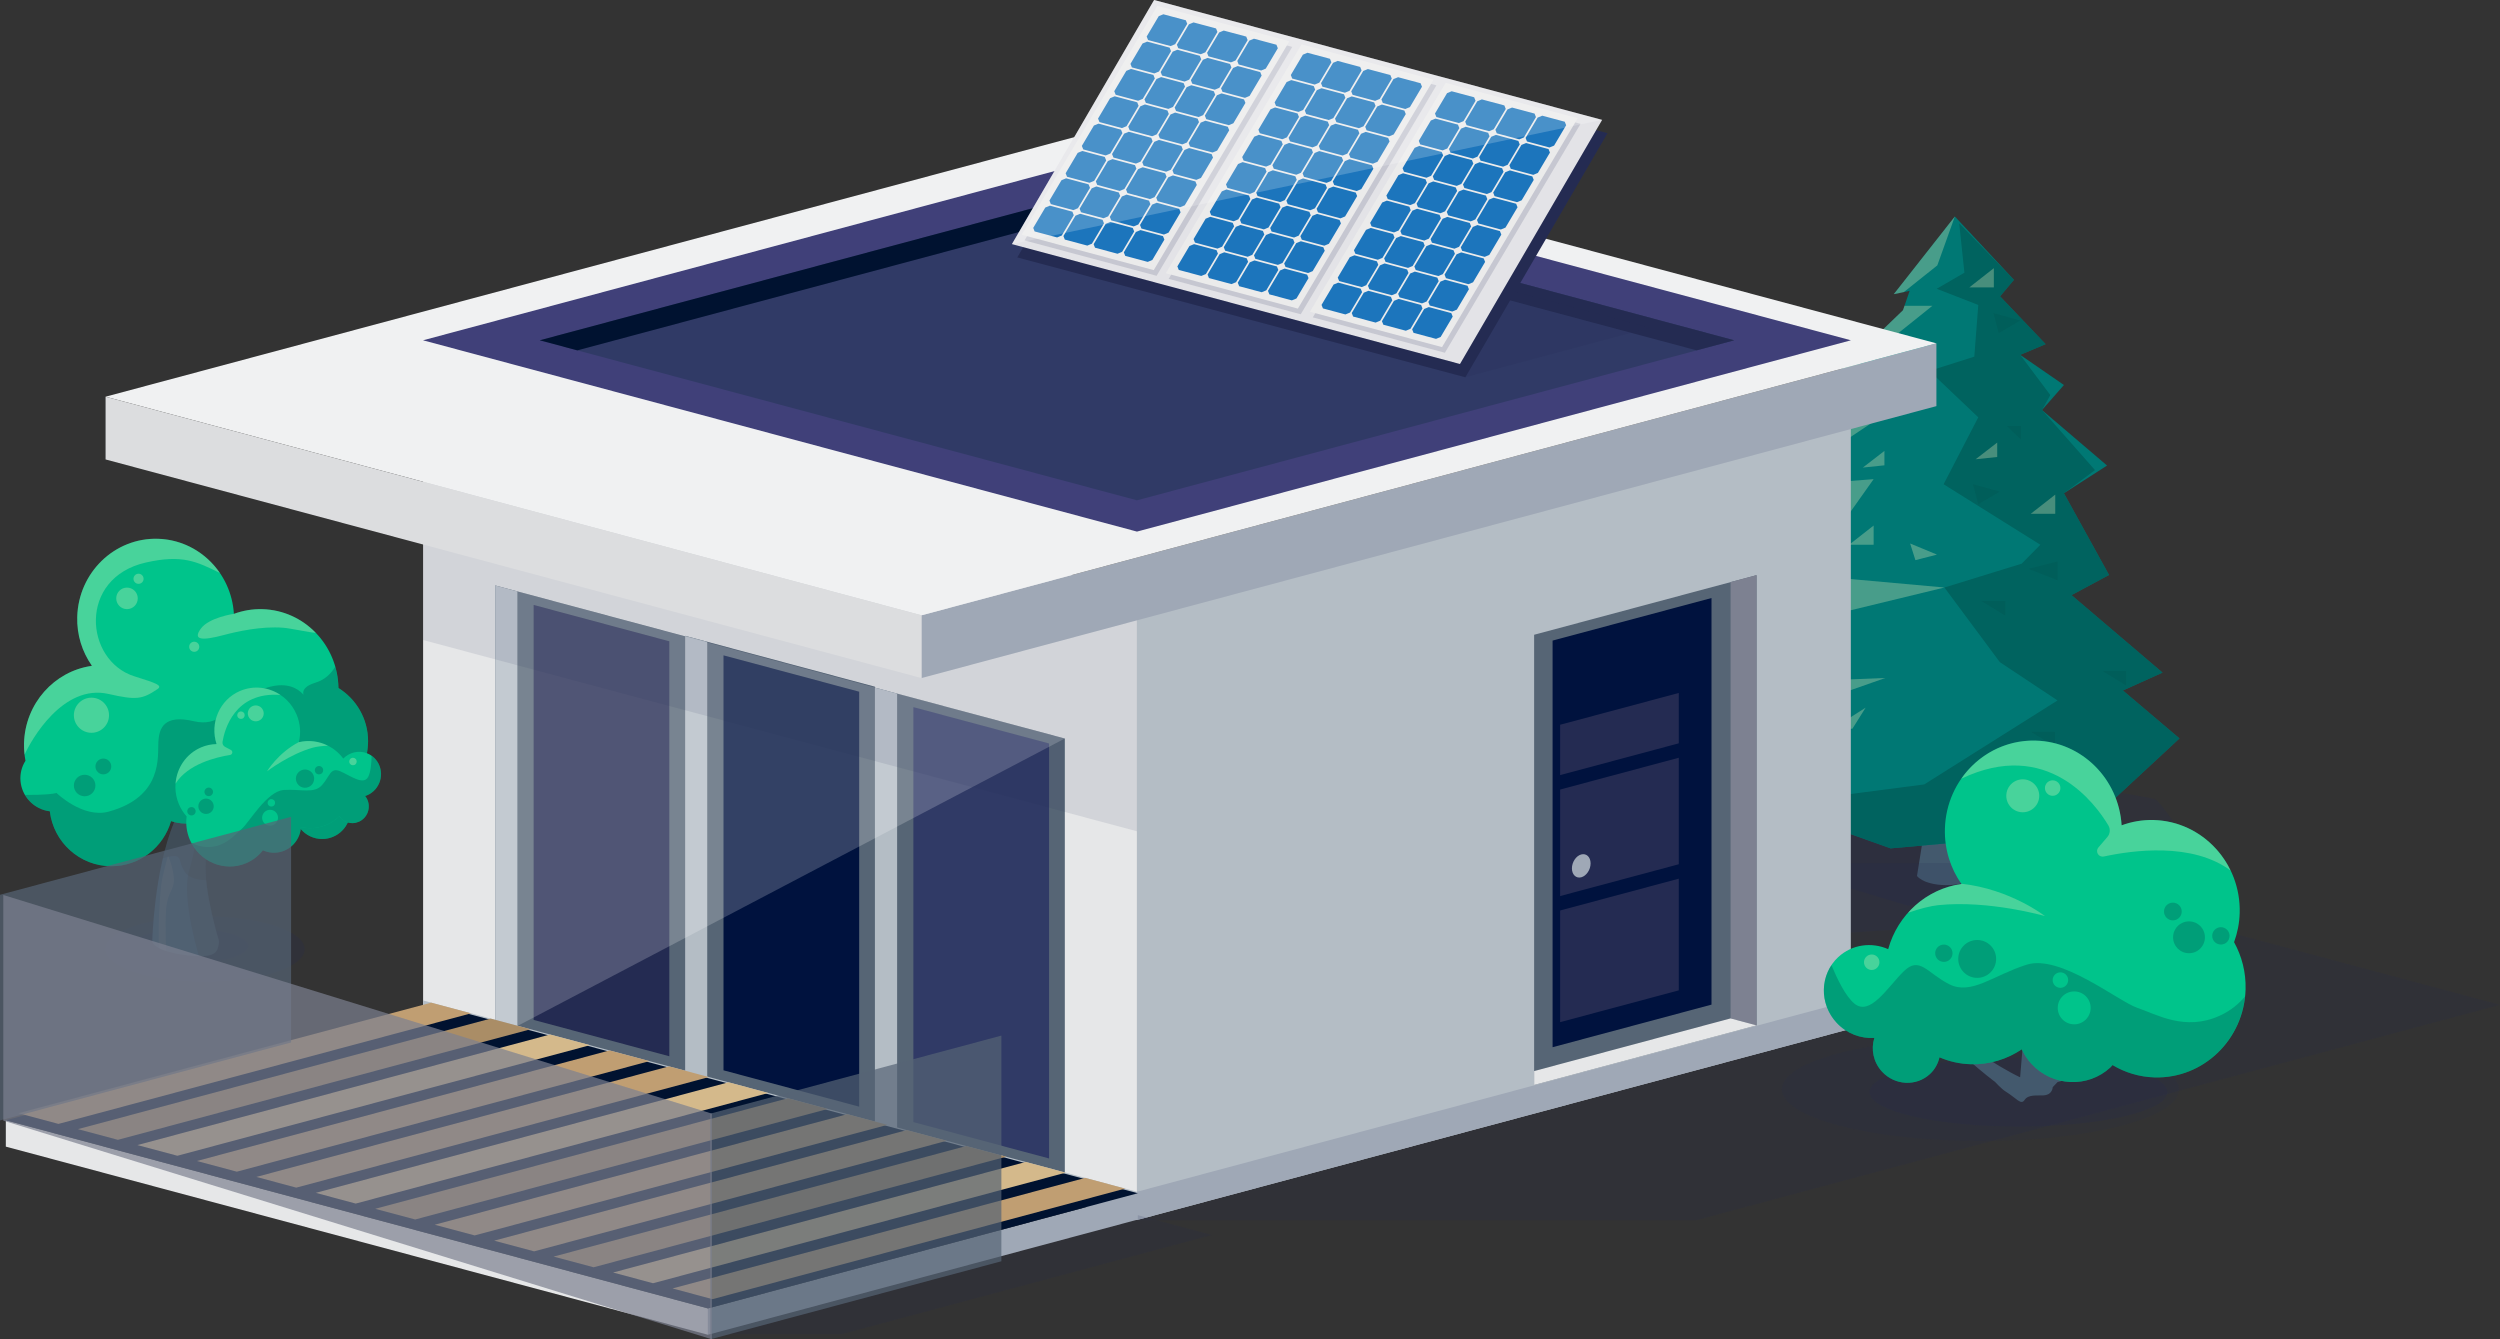 <?xml version="1.0" encoding="UTF-8"?>
<svg id="a" data-name="Layer 1" xmlns="http://www.w3.org/2000/svg" xmlns:xlink="http://www.w3.org/1999/xlink" viewBox="0 0 1073.56 575.12">
  <rect x="0" y="0" width="1073.56" height="575.12" fill="#333333" stroke="none"/>
  <defs>
    <clipPath id="c">
      <path d="M94.07,404.17c-.48,3.49-.58,6.09-6.93,6.39-7.45,.35-21.32-2.23-21.76-6.39,0,0,.72-30.12,9.32-50.91,8.61-20.8,7.86-62.37,8.59-70.27,.73-7.9,4.32-11.84,4.32-11.84l6.45,5.67s1.43,36.99,0,50.61c-1.43,13.62-4.66,27.4-5.74,42.56-.9,12.65,5.74,34.17,5.74,34.17h.01Z" fill="none"/>
    </clipPath>
  </defs>
  <g id="b" data-name="Layer 1">
    <g>
      <g>
        <path d="M130.83,407.59c0,7.79-19.19,14.11-42.87,14.11s-42.86-6.32-42.86-14.11,19.19-14.11,42.86-14.11,42.87,6.32,42.87,14.11Z" fill="#242b52" isolation="isolate" opacity=".2"/>
        <path d="M106.6,406.17c0,4.05-11.21,7.33-25.04,7.33s-25.03-3.28-25.03-7.33,11.21-7.33,25.03-7.33,25.04,3.28,25.04,7.33Z" fill="#242b52" isolation="isolate" opacity=".2"/>
      </g>
      <g>
        <path d="M94.07,404.17c-.48,3.49-.58,6.09-6.93,6.39-7.45,.35-21.32-2.23-21.76-6.39,0,0,.72-30.12,9.32-50.91,8.61-20.8,7.86-62.37,8.59-70.27,.73-7.9,4.32-11.84,4.32-11.84l6.45,5.67s1.43,36.99,0,50.61c-1.43,13.62-4.66,27.4-5.74,42.56-.9,12.65,5.74,34.17,5.74,34.17h.01Z" fill="#43596d"/>
        <g clip-path="url(#c)">
          <g>
            <path d="M85.9,412.22s-8.38-26.62-4.62-38.45c3.76-11.83,9.68-53.24,9.68-60.24s1.08-24.74-2.15-27.43-6.45,4.84-6.45,4.84c0,0-4.84-27.97-3.23-27.97s34.96,3.23,34.96,3.23l-14.52,125.85,.54,15.6-14.21,4.56h0Z" fill="#2f1d00" isolation="isolate" opacity=".2"/>
            <path d="M67.92,369.2s7.49-2.75,8.74-1,.25,2.25,2.75,6.24,10.98,3.74,11.73,3.25c.75-.5,9.49-.25,7.74-3s.75-25.96-3.74-26.46-23.97-2-23.97-1.25-3.25,22.22-3.25,22.22Z" fill="#2f1d00" isolation="isolate" opacity=".2"/>
            <path d="M71.45,411.56s-.7-14.56-.07-21.62,3.57-7.8,3.28-12.75c-.29-4.94-2.5-9.74-2.5-9.74,0,0-1.63,5.75-2.5,9.99-.86,4.24-1.11,11.44-1.4,16.03s0,15.88,0,15.88l3.18,2.21h.01Z" fill="#ffde96" isolation="isolate" opacity=".13"/>
          </g>
        </g>
      </g>
      <g>
        <path d="M147.17,339.9c6.59-4.89,10.89-12.73,10.89-21.6,0-9.67-5.1-18.12-12.72-22.85-.28-18.34-14.58-33.36-32.67-33.86-4.29-.12-8.41,.62-12.23,2.02-1.08-17.59-15.09-31.74-32.64-32.24-18.6-.52-34.09,14.49-34.63,33.53-.22,7.8,2.15,15.04,6.25,20.93-.02,.04-.04,.08-.05,.12-16.01,2.28-28.57,16.08-29.05,33.17-.07,2.6,.16,5.12,.62,7.57-3.37,5.24-2.87,12.36,1.66,17.22,2.42,2.6,5.56,4.09,8.79,4.47,1.59,13.29,12.82,23.59,26.45,23.59,12.15,0,22.38-8.18,25.6-19.36,5.72,1.89,12.24,1.32,17.84-2.06,5.73,5.38,13.3,8.77,21.71,9,5.77,.16,11.23-1.18,16.06-3.66,2.22,2.68,5.55,4.39,9.29,4.39,6.69,0,12.11-5.42,12.11-12.13,0-3.19-1.24-6.09-3.26-8.25h-.02Z" fill="#00c48b"/>
        <path d="M62.65,241.56c15.52-3.53,21.75-.45,31.78,4.5-5.9-8.63-15.56-14.39-26.64-14.7-18.6-.52-34.09,14.49-34.63,33.53-.22,7.8,2.15,15.04,6.25,20.93-.02,.04-.04,.08-.05,.12-16.01,2.28-28.57,16.08-29.05,33.17-.04,1.69,.05,3.36,.23,4.99,2.92-6.48,16.55-30.55,36.1-26.09,11.92,2.72,14.43,2.29,20.89-2.02,2.37-1.57,.09-2.48-9.77-5.55-21.41-6.67-24.44-42.23,4.89-48.89h0Z" fill="#f1f3be" isolation="isolate" opacity=".3"/>
        <path d="M86.2,270.01c-3.55,4.89,.51,5.2,10.01,2.66,5.5-1.47,16.01-3.84,25.44-3.1,3.46,.28,11.61,2.13,13.95,2.18-5.86-6.07-13.93-9.92-22.94-10.17-4.29-.12-8.41,.62-12.23,2.02,0,0-10.67,1.51-14.23,6.4h0Z" fill="#f1f3be" isolation="isolate" opacity=".3"/>
        <g opacity=".5">
          <path d="M158.06,318.3c0-9.67-5.1-18.12-12.72-22.85-.05-3.17-.54-6.24-1.38-9.15-1.67,2.76-4.31,5.58-8.42,6.82-9.34,2.82-3.56,7.7-3.56,7.7,0,0-5.69-13.76-26.12-1.44-8.62,5.21-11.79,12.87-22.63,10.32-12.91-3.04-14.92,3.01-15.24,9.04-.32,6.02,2.06,23.41-21.34,29.79-11.08,3.01-22.39-8.02-22.39-8.02,0,0-1.61,.61-7.83,.78-2.21,.06-4.11,.07-5.68,.07,.53,.9,1.12,1.76,1.86,2.55,2.42,2.6,5.56,4.09,8.79,4.47,1.59,13.29,12.82,23.59,26.45,23.59,12.15,0,22.38-8.18,25.6-19.36,5.72,1.89,12.24,1.32,17.84-2.06,5.73,5.38,13.3,8.77,21.71,9,5.77,.16,11.23-1.18,16.06-3.66,2.22,2.68,5.55,4.39,9.29,4.39,6.69,0,12.11-5.42,12.11-12.13,0-3.19-1.24-6.09-3.26-8.25,6.59-4.89,10.89-12.73,10.89-21.6h-.03Z" fill="#005a56" isolation="isolate" opacity=".71"/>
          <path d="M128.94,322.29c0,4.02-3.26,7.29-7.29,7.29s-7.3-3.27-7.3-7.29,3.27-7.3,7.3-7.3,7.29,3.26,7.29,7.3Z" fill="#005a56" isolation="isolate" opacity=".71"/>
          <path d="M114.09,329.57c0,2.55-2.07,4.63-4.62,4.63s-4.63-2.08-4.63-4.63,2.07-4.62,4.63-4.62,4.62,2.07,4.62,4.62Z" fill="#005a56" isolation="isolate" opacity=".71"/>
          <path d="M40.98,337.32c0,2.56-2.07,4.62-4.63,4.62s-4.63-2.07-4.63-4.62,2.07-4.62,4.63-4.62,4.63,2.07,4.63,4.62Z" fill="#005a56" isolation="isolate" opacity=".71"/>
          <path d="M126.28,310.53c0,1.88-1.52,3.4-3.4,3.4s-3.4-1.53-3.4-3.4,1.52-3.4,3.4-3.4,3.4,1.52,3.4,3.4Z" fill="#005a56" isolation="isolate" opacity=".71"/>
          <path d="M47.78,329.14c0,1.88-1.53,3.4-3.4,3.4s-3.4-1.52-3.4-3.4,1.52-3.4,3.4-3.4,3.4,1.52,3.4,3.4Z" fill="#005a56" isolation="isolate" opacity=".71"/>
        </g>
        <path d="M140.17,345.14c0,2.55-2.07,4.62-4.63,4.62s-4.63-2.07-4.63-4.62,2.07-4.63,4.63-4.63,4.63,2.07,4.63,4.63Z" fill="#87ad54"/>
        <path d="M144.42,337.69c0,1.65-1.33,2.97-2.97,2.97s-2.97-1.33-2.97-2.97,1.33-2.97,2.97-2.97,2.97,1.33,2.97,2.97Z" fill="#87ad54"/>
        <path d="M59.16,256.95c0,2.55-2.07,4.63-4.63,4.63s-4.62-2.07-4.62-4.63,2.07-4.62,4.62-4.62,4.63,2.07,4.63,4.62Z" fill="#f1f3be" isolation="isolate" opacity=".3"/>
        <path d="M46.82,307.14c0,4.17-3.38,7.54-7.55,7.54s-7.55-3.38-7.55-7.54,3.38-7.54,7.55-7.54,7.55,3.38,7.55,7.54Z" fill="#f1f3be" isolation="isolate" opacity=".3"/>
        <path d="M61.66,248.55c0,1.2-.97,2.17-2.17,2.17s-2.17-.97-2.17-2.17,.97-2.18,2.17-2.18,2.17,.97,2.17,2.18Z" fill="#f1f3be" isolation="isolate" opacity=".3"/>
        <path d="M85.58,277.74c0,1.2-.97,2.17-2.17,2.17s-2.18-.97-2.18-2.17,.98-2.18,2.18-2.18,2.17,.98,2.17,2.18Z" fill="#f1f3be" isolation="isolate" opacity=".3"/>
      </g>
      <g>
        <path d="M157.65,323.49c-3.63-1.43-7.61-.41-10.24,2.25-4.44-5.92-11.94-8.74-19.07-7.02,.92-3.82,.68-7.98-1-11.92-4.06-9.55-14.9-14.07-24.22-10.1-8.8,3.74-13.09,13.7-10.13,22.83-2.21,.05-4.45,.49-6.6,1.41-9.32,3.97-13.59,14.92-9.53,24.46,.83,1.96,1.96,3.69,3.29,5.19-.43,3.26-.04,6.69,1.35,9.97,4.06,9.54,14.91,14.07,24.23,10.1,2.93-1.25,5.35-3.19,7.18-5.56,.21,.1,.39,.21,.6,.29,5.92,2.32,12.61-.66,14.95-6.65,.46-1.17,.7-2.37,.77-3.55,3.57,.8,7.38,.54,10.97-.99,2.12-.9,3.96-2.17,5.51-3.7,.75,1.09,1.8,1.99,3.1,2.5,3.57,1.4,7.63-.42,9.06-4.07,.97-2.5,.48-5.2-1.07-7.1,2.69-.87,5-2.9,6.13-5.78,1.97-5.01-.4-10.63-5.29-12.56h0Z" fill="#00c48b"/>
        <path d="M113.01,305.1c.69,1.75-.17,3.73-1.93,4.42s-3.74-.18-4.43-1.93c-.69-1.76,.17-3.74,1.93-4.43,1.75-.69,3.73,.18,4.42,1.93h.01Z" fill="#f1f3be" isolation="isolate" opacity=".3"/>
        <path d="M104.97,306.53c.32,.83-.08,1.76-.9,2.08-.83,.32-1.76-.08-2.08-.91-.32-.82,.08-1.75,.91-2.08,.82-.32,1.75,.08,2.08,.91h-.01Z" fill="#f1f3be" isolation="isolate" opacity=".3"/>
        <path d="M153.07,326.43c.32,.83-.08,1.76-.91,2.08-.82,.32-1.76-.08-2.08-.91-.32-.83,.08-1.76,.91-2.08,.82-.32,1.76,.08,2.08,.91Z" fill="#f1f3be" isolation="isolate" opacity=".3"/>
        <g opacity=".5">
          <path d="M105.74,370.66c2.93-1.25,5.35-3.19,7.18-5.56,.21,.1,.39,.21,.6,.29,5.92,2.32,12.61-.66,14.95-6.65,.46-1.17,.7-2.37,.77-3.55,3.57,.8,7.38,.54,10.97-.99,2.12-.9,3.96-2.17,5.51-3.7,.75,1.09,1.8,1.99,3.1,2.5,3.57,1.4,7.63-.42,9.06-4.07,.97-2.5,.48-5.2-1.07-7.1,2.69-.87,5-2.9,6.13-5.78,1.69-4.3,.18-9.04-3.37-11.52-.05,3.13-.37,7.09-1.5,9.14-2.06,3.73-7.65-.63-11.94-2.46-4.3-1.84-4.41,2.08-7.84,5.92-3.42,3.85-9.15,1.61-16.43,2.1-7.28,.49-14.91,14.06-18.09,16.73-3.18,2.67-7.36,8.16-15.27,7.74-2.52-.13-4.63-.86-6.34-1.8,4.47,8.61,14.71,12.54,23.58,8.77h0Z" fill="#005a56" isolation="isolate" opacity=".71"/>
          <path d="M134.64,332.93c.79,2.02-.2,4.3-2.22,5.09s-4.3-.2-5.09-2.22c-.79-2.02,.2-4.3,2.22-5.09s4.3,.2,5.09,2.22Z" fill="#005a56" isolation="isolate" opacity=".71"/>
          <path d="M91.55,345.03c.67,1.7-.17,3.62-1.87,4.28-1.7,.67-3.61-.17-4.28-1.87-.67-1.7,.17-3.61,1.87-4.28,1.7-.67,3.61,.17,4.28,1.87Z" fill="#005a56" isolation="isolate" opacity=".71"/>
          <path d="M138.66,330.09c.36,.93-.09,1.97-1.02,2.33-.93,.36-1.97-.09-2.33-1.02-.36-.92,.09-1.97,1.02-2.34,.93-.36,1.97,.1,2.34,1.02h0Z" fill="#005a56" isolation="isolate" opacity=".71"/>
          <path d="M83.9,347.72c.36,.93-.09,1.97-1.02,2.33s-1.97-.09-2.34-1.02c-.36-.92,.09-1.97,1.02-2.33,.92-.36,1.97,.09,2.33,1.02h0Z" fill="#005a56" isolation="isolate" opacity=".71"/>
          <path d="M91.35,339.37c.37,.95-.09,2.01-1.04,2.39-.95,.37-2.02-.09-2.39-1.04s.09-2.01,1.04-2.39c.95-.37,2.01,.1,2.38,1.04h.01Z" fill="#005a56" isolation="isolate" opacity=".71"/>
        </g>
        <path d="M103.12,296.69c-8.8,3.74-13.08,13.7-10.13,22.83-2.22,.05-4.45,.5-6.6,1.41-6.48,2.76-10.51,8.89-11,15.58,5.22-8.39,17.33-11.34,23.4-12.31,.49-.08,.88-.46,.96-.95,.08-.49-.16-.98-.6-1.21l-2.52-1.33c-.78-.41-1.21-1.28-1.07-2.15,.84-5.12,5.1-21.59,24.85-20.15-4.99-3.34-11.44-4.2-17.29-1.71h0Z" fill="#f1f3be" isolation="isolate" opacity=".3"/>
        <path d="M128.35,318.65c-9.02,4.71-13.69,12.58-13.69,12.58,0,0,9.61-7.37,19.77-10.19,1.44-.4,3.89-.74,6.41-.81-3.81-1.93-8.23-2.55-12.51-1.52,0-.02,0-.04,0-.06h0Z" fill="#f1f3be" isolation="isolate" opacity=".3"/>
        <path d="M119.15,349.91c.69,1.75-.17,3.73-1.93,4.42-1.75,.69-3.74-.18-4.42-1.93-.69-1.75,.18-3.73,1.93-4.42,1.76-.69,3.73,.17,4.42,1.93Z" fill="#00c48b"/>
        <path d="M118.02,344.17c.32,.83-.08,1.76-.91,2.08-.83,.32-1.76-.08-2.08-.91-.32-.82,.09-1.75,.91-2.08,.83-.32,1.76,.08,2.08,.9h0Z" fill="#00c48b"/>
      </g>
    </g>
    <g>
      <g>
        <path d="M754.76,352.75s-1.93,4.82-10.6,10.6,.96,17.34,.96,17.34l42.4,20.24,29.87-1.93,52.03,15.42,53.96-25.05,23.13-17.34s-18.31-27.94-21.2-28.91c-2.89-.96-68.42-11.56-71.31-11.56s-33.73-9.64-33.73-9.64l-65.52,30.84h0Z" fill="#242b52" isolation="isolate" opacity=".2"/>
        <path d="M905.06,359.05s1.44,2.34,7.92,5.15-.72,8.42-.72,8.42l-31.69,9.82-22.33-.94-38.89,7.48-40.33-12.16-17.28-8.42s13.68-13.57,15.84-14.03c2.16-.47,51.13-5.61,53.29-5.61s25.21-4.68,25.21-4.68l48.97,14.97h.01Z" fill="#242b52" isolation="isolate" opacity=".2"/>
      </g>
      <path d="M847.99,376.16c-3.61,5.26-20.48,5.26-24.79,0l5.16-32.22h17.02l.2,14.21,2.41,18.01Z" fill="#43596d"/>
      <g>
        <polygon points="839.46 92.96 813.23 126.32 820.04 124.9 817.19 133.21 789.41 159.94 799.93 164.85 790.82 179.98 774.65 193.51 786.92 207.13 754.53 231.14 773.91 249.04 740.8 275.15 759.1 293.13 730.42 318.94 750.07 333.96 760.18 345.88 811.86 364.31 892.8 357.09 935.92 317.1 911.62 296.51 928.64 288.84 889.55 255.55 905.67 246.9 886.3 211.82 904.82 199.91 876.88 176.08 886.3 165.33 867.52 152.38 878.44 147.78 858.88 127.26 864.83 120.17 839.46 92.96" fill="#007874"/>
        <polygon points="811.86 364.31 892.8 357.09 935.92 317.1 911.62 296.51 928.64 288.84 889.55 255.55 905.67 246.9 886.3 211.82 899.64 201.87 876.88 176.08 880.45 169.65 867.52 152.38 878.44 147.78 858.88 127.26 864.83 120.17 841.33 95.89 843.57 117.11 831.66 124.01 849.52 130.95 847.82 153.15 828.54 159.28 849.52 179.21 834.63 207.95 876.18 233.93 868.15 242.06 834.98 252.29 858.77 284.33 883.55 300.79 826.31 336.85 759.12 345.59 760.18 345.88 811.86 364.31" fill="#005a56" isolation="isolate" opacity=".71"/>
        <g>
          <polygon points="773.91 249.04 740.8 275.15 834.98 252.29 794.05 248.6 773.91 249.04" fill="#f1f3be" isolation="isolate" opacity=".3"/>
          <polygon points="786.92 207.13 754.53 231.14 773.91 249.04 804.58 205.76 786.92 207.13" fill="#f1f3be" isolation="isolate" opacity=".3"/>
          <polygon points="774.65 193.51 780.31 197.22 821.72 169.65 798.7 168.69 790.82 179.98 774.65 193.51" fill="#f1f3be" isolation="isolate" opacity=".3"/>
          <polygon points="759.1 293.13 730.42 318.94 809.61 291.14 759.1 293.13" fill="#f1f3be" isolation="isolate" opacity=".3"/>
          <polygon points="817.83 131.33 817.19 133.21 789.41 159.94 794.04 159.97 829.81 131.33 817.83 131.33" fill="#f1f3be" isolation="isolate" opacity=".3"/>
          <polygon points="817.55 125.42 831.93 113.96 839.46 92.96 813.23 126.32 817.55 125.42" fill="#f1f3be" isolation="isolate" opacity=".3"/>
          <polygon points="799.94 200.79 809.22 193.63 809.22 199.82 799.94 200.79" fill="#f1f3be" isolation="isolate" opacity=".3"/>
          <polygon points="848.37 197.22 857.65 190.05 857.65 196.24 848.37 197.22" fill="#f1f3be" isolation="isolate" opacity=".3"/>
          <polygon points="823.61 150.93 823.61 157.41 828.43 154.16 823.61 150.93" fill="#f1f3be" isolation="isolate" opacity=".3"/>
          <polygon points="794.05 233.93 804.58 233.93 804.58 225.68 794.05 233.93" fill="#f1f3be" isolation="isolate" opacity=".3"/>
          <polygon points="845.67 123.42 856.2 123.42 856.2 115.16 845.67 123.42" fill="#f1f3be" isolation="isolate" opacity=".3"/>
          <polygon points="872.04 220.64 882.57 220.64 882.57 212.4 872.04 220.64" fill="#f1f3be" isolation="isolate" opacity=".3"/>
          <polygon points="794.66 284.68 784.31 275.64 779.27 282.29 794.66 284.68" fill="#f1f3be" isolation="isolate" opacity=".3"/>
          <polygon points="801.14 303.89 795.47 312.93 786.96 312.93 801.14 303.89" fill="#f1f3be" isolation="isolate" opacity=".3"/>
          <polygon points="818.41 157.59 812.87 162.35 808.05 157.59 818.41 157.59" fill="#f1f3be" isolation="isolate" opacity=".3"/>
          <polygon points="822.52 240.54 831.78 238.16 820.26 233.39 822.52 240.54" fill="#f1f3be" isolation="isolate" opacity=".3"/>
        </g>
        <g opacity=".82">
          <polygon points="913.04 288.14 902.83 288.14 913.04 294.39 913.04 288.14" fill="#005a56" isolation="isolate" opacity=".71"/>
          <polygon points="861.14 258.12 850.93 258.12 861.14 264.39 861.14 258.12" fill="#005a56" isolation="isolate" opacity=".71"/>
          <polygon points="882.41 314.31 872.21 314.31 882.41 320.57 882.41 314.31" fill="#005a56" isolation="isolate" opacity=".71"/>
          <polygon points="883.55 241.11 871.07 244.26 883.55 249.19 883.55 241.11" fill="#005a56" isolation="isolate" opacity=".71"/>
          <polygon points="847.25 207.95 858.77 211.12 849.52 216.52 847.25 207.95" fill="#005a56" isolation="isolate" opacity=".71"/>
          <polygon points="856.04 134.47 867.57 137.64 858.31 143.05 856.04 134.47" fill="#005a56" isolation="isolate" opacity=".71"/>
          <polygon points="867.86 182.95 861.8 182.95 867.86 188.76 867.86 182.95" fill="#005a56" isolation="isolate" opacity=".71"/>
        </g>
      </g>
    </g>
    <g>
      <polygon points="488.24 524.04 728.23 524.04 1073.56 431.5 846.26 370.66 488.24 370.66 488.24 524.04" fill="#242b52" isolation="isolate" opacity=".15"/>
      <polygon points="794.79 441.77 488.24 523.91 488.24 254.51 794.79 172.37 794.79 441.77" fill="#b4bdc5"/>
      <polygon points="181.69 441.77 488.24 523.91 488.24 254.51 181.69 172.37 181.69 441.77" fill="#e6e7e8"/>
      <g>
        <g>
          <g>
            <polygon points="375.73 489.07 294.19 467.23 294.19 273.04 375.73 294.89 375.73 489.07" fill="#566575"/>
            <polygon points="294.19 273.04 294.19 467.23 303.7 464.68 303.7 275.59 294.19 273.04" fill="#b4bdc5"/>
            <polygon points="375.73 489.07 294.19 467.23 303.7 464.68 375.73 483.98 375.73 489.07" fill="#e6e7e8"/>
          </g>
          <polygon points="368.95 475.23 310.69 459.62 310.69 281.42 368.95 297.03 368.95 475.23" fill="#00123e"/>
        </g>
        <g>
          <g>
            <polygon points="457.26 511.32 375.73 489.47 375.73 295.29 457.26 317.13 457.26 511.32" fill="#566575"/>
            <polygon points="375.73 295.29 375.73 489.47 385.24 486.92 385.24 297.84 375.73 295.29" fill="#b4bdc5"/>
            <polygon points="457.26 511.32 375.73 489.47 385.24 486.92 457.26 506.22 457.26 511.32" fill="#e6e7e8"/>
          </g>
          <polygon points="450.49 497.48 392.23 481.86 392.23 303.66 450.49 319.27 450.49 497.48" fill="#303a66"/>
        </g>
        <g>
          <g>
            <polygon points="294.19 467.43 212.66 445.59 212.66 251.41 294.19 273.25 294.19 467.43" fill="#566575"/>
            <polygon points="212.66 251.41 212.66 445.59 222.17 443.04 222.17 253.95 212.66 251.41" fill="#b4bdc5"/>
            <polygon points="294.19 467.43 212.66 445.59 222.17 443.04 294.19 462.34 294.19 467.43" fill="#e6e7e8"/>
          </g>
          <polygon points="287.42 453.59 229.16 437.98 229.16 259.78 287.42 275.39 287.42 453.59" fill="#242b52"/>
        </g>
        <polygon points="457.26 317.13 212.66 251.41 212.66 445.59 457.26 317.13" fill="#fff" isolation="isolate" opacity=".2"/>
      </g>
      <polygon points="794.79 441.77 488.24 523.91 488.24 511.77 794.79 429.63 794.79 441.77" fill="#9fa8b6"/>
      <polygon points="181.69 441.77 488.24 523.91 488.24 511.77 181.69 429.63 181.69 441.77" fill="#b4bdc5"/>
      <g>
        <g>
          <polygon points="658.79 465.91 754.29 440.32 754.29 246.99 658.79 272.58 658.79 465.91" fill="#566575"/>
          <polygon points="754.29 246.99 754.29 440.32 743.15 437.33 743.15 249.97 754.29 246.99" fill="#7d8191"/>
          <polygon points="658.79 465.91 754.29 440.32 743.15 437.33 658.79 459.94 658.79 465.91" fill="#e6e7e8"/>
        </g>
        <polygon points="666.72 449.7 734.96 431.41 734.96 256.8 666.72 275.08 666.72 449.7" fill="#00123e"/>
        <polygon points="669.96 438.93 720.91 425.28 720.91 297.57 669.96 311.22 669.96 438.93" fill="#242b52"/>
        <polygon points="668.22 391.45 733.47 373.96 733.47 367.76 668.22 385.25 668.22 391.45" fill="#00123e"/>
        <polygon points="668.22 339.51 733.47 322.03 733.47 315.83 668.22 333.31 668.22 339.51" fill="#00123e"/>
        <path d="M675.02,372.9c0,2.71,1.8,4.42,4.01,3.83,2.22-.59,4.01-3.27,4.01-5.98s-1.8-4.42-4.01-3.83c-2.22,.59-4.01,3.27-4.01,5.98Z" fill="#9fa8b6"/>
      </g>
      <polygon points="520.38 530.33 394.91 496.74 304 521.08 304 572.91 361.47 572.91 520.38 530.33" fill="#242b52" isolation="isolate" opacity=".15"/>
      <g>
        <polygon points="488.6 512.41 304 561.87 304 573.18 488.6 523.71 488.6 512.41" fill="#9fa8b6"/>
        <polygon points="2.5 492.39 304 573.18 304 561.87 2.5 481.08 2.5 492.39" fill="#e6e7e8"/>
        <polygon points="488.6 512.41 187.1 431.62 2.5 481.08 304 561.87 488.6 512.41" fill="#001230"/>
      </g>
      <g>
        <polygon points="84.54 498.56 101.69 503.15 278.89 455.67 261.74 451.08 84.54 498.56" fill="#c09e72"/>
        <polygon points="59.01 491.72 76.16 496.31 253.35 448.83 236.21 444.24 59.01 491.72" fill="#d4b98b"/>
        <polygon points="33.48 484.88 50.62 489.47 227.82 441.99 210.68 437.4 33.48 484.88" fill="#aa8d66"/>
        <polygon points="7.95 478.04 25.09 482.63 202.29 435.15 185.14 430.56 7.95 478.04" fill="#c09e72"/>
        <polygon points="127.22 510 110.08 505.4 287.28 457.92 304.42 462.52 127.22 510" fill="#c09e72"/>
        <polygon points="152.75 516.84 135.61 512.24 312.81 464.76 329.95 469.36 152.75 516.84" fill="#d4b98b"/>
        <polygon points="178.29 523.68 161.14 519.09 338.34 471.61 355.49 476.2 178.29 523.68" fill="#aa8d66"/>
        <polygon points="203.82 530.52 186.68 525.93 363.87 478.45 381.02 483.04 203.82 530.52" fill="#c09e72"/>
        <polygon points="288.81 553.29 305.95 557.89 483.15 510.41 466.01 505.81 288.81 553.29" fill="#c09e72"/>
        <polygon points="263.28 546.45 280.42 551.05 457.62 503.57 440.47 498.97 263.28 546.45" fill="#d4b98b"/>
        <polygon points="237.74 539.61 254.89 544.2 432.08 496.72 414.94 492.13 237.74 539.61" fill="#aa8d66"/>
        <polygon points="212.21 532.77 229.35 537.36 406.55 489.88 389.41 485.29 212.21 532.77" fill="#c09e72"/>
      </g>
      <polygon points="181.69 274.85 488.24 356.99 488.24 254.51 181.69 172.37 181.69 274.85" fill="#242b52" isolation="isolate" opacity=".1"/>
      <polygon points="125 350.75 0 384.24 0 481.15 125 447.66 125 350.75" fill="#566575" isolation="isolate" opacity=".7"/>
      <g>
        <polygon points="831.54 174.4 395.7 291.18 395.7 264.23 831.54 147.44 831.54 174.4" fill="#9fa8b6"/>
        <polygon points="831.54 147.44 481.18 53.57 45.34 170.35 395.7 264.23 831.54 147.44" fill="#f0f1f2"/>
        <polygon points="45.34 170.35 45.34 197.3 395.7 291.18 395.7 264.23 45.34 170.35" fill="#dcdddf"/>
      </g>
      <polygon points="430.02 444.71 305.02 478.21 305.02 575.12 430.02 541.62 430.02 444.71" fill="#566575" isolation="isolate" opacity=".7"/>
      <polygon points="794.82 146.13 488.24 63.98 181.65 146.13 488.24 228.28 794.82 146.13" fill="#404079"/>
      <polygon points="744.71 146.13 488.24 77.41 231.77 146.13 488.24 214.85 744.71 146.13" fill="#303a66"/>
      <polygon points="488.24 77.41 231.77 146.13 247.92 150.46 488.24 86.07 488.24 77.41" fill="#001230"/>
      <polygon points="488.24 77.41 744.71 146.13 728.56 150.46 488.24 86.07 488.24 77.41" fill="#242b52"/>
      <g>
        <polygon points="470.3 119.44 629.19 162.02 708.64 140.73 549.75 98.16 470.3 119.44" fill="#242b52" isolation="isolate" opacity=".15"/>
        <g>
          <polygon points="690.31 57.19 497.89 5.71 436.85 110.54 629.26 162.02 690.31 57.19" fill="#242b52"/>
          <polygon points="688 51.48 495.59 0 434.54 104.83 626.95 156.31 688 51.48" fill="#e3e3e7"/>
          <path d="M496.66,118.44l-56.71-15.2L498.21,4.94l56.71,15.2-58.26,98.31h0Zm120.17-81.79l-56.71-15.2-58.26,98.31,56.71,15.2,58.26-98.31Zm61.9,16.53l-56.71-15.2-58.26,98.31,56.71,15.2,58.26-98.31Z" fill="#242b52" isolation="isolate" opacity=".15"/>
          <g>
            <polygon points="496.99 2.5 438.73 100.8 495.44 116 553.7 17.69 496.99 2.5" fill="#ebebeb"/>
            <path d="M448.87,89.13l-5.18,8.74,.6,1.51,9.66,2.59,1.98-.82,5.18-8.74-.6-1.51-9.66-2.59-1.98,.82Zm6.96-11.74l-5.18,8.74,.6,1.51,9.66,2.59,1.98-.82,5.18-8.74-.6-1.51-9.66-2.59-1.98,.82Zm6.96-11.74l-5.18,8.74,.6,1.51,9.66,2.59,1.98-.82,5.18-8.74-.6-1.51-9.66-2.59-1.98,.82Zm6.96-11.74l-5.18,8.74,.6,1.51,9.66,2.59,1.98-.82,5.18-8.74-.6-1.51-9.66-2.59-1.98,.82Zm6.96-11.74l-5.18,8.74,.6,1.51,9.66,2.59,1.98-.82,5.18-8.74-.6-1.51-9.66-2.59-1.98,.82Zm6.96-11.74l-5.18,8.74,.6,1.51,9.66,2.59,1.98-.82,5.18-8.74-.6-1.51-9.66-2.59s-1.98,.82-1.98,.82Zm6.96-11.74l-5.18,8.74,.6,1.51,9.66,2.59,1.98-.82,5.18-8.74-.6-1.51-9.66-2.59-1.98,.82Zm6.96-11.74l-5.18,8.74,.6,1.51,9.66,2.59,1.98-.82,5.18-8.74-.6-1.51-9.66-2.59s-1.98,.82-1.98,.82Zm-35.75,85.68l-5.18,8.74,.6,1.51,9.66,2.59,1.98-.82,5.18-8.74-.6-1.51-9.66-2.59-1.98,.82Zm6.96-11.74l-5.18,8.74,.6,1.51,9.66,2.59,1.98-.82,5.18-8.74-.6-1.51-9.66-2.59-1.98,.82Zm6.96-11.74l-5.18,8.74,.6,1.51,9.66,2.59,1.98-.82,5.18-8.74-.6-1.51-9.66-2.59-1.98,.82Zm6.96-11.74l-5.18,8.74,.6,1.51,9.66,2.59,1.98-.82,5.18-8.74-.6-1.51-9.66-2.59-1.98,.82Zm6.96-11.74l-5.18,8.74,.6,1.51,9.66,2.59,1.98-.82,5.18-8.74-.6-1.51-9.66-2.59-1.98,.82Zm6.96-11.74l-5.18,8.74,.6,1.51,9.66,2.59,1.98-.82,5.18-8.74-.6-1.51-9.66-2.59-1.98,.82Zm6.96-11.74l-5.18,8.74,.6,1.51,9.66,2.59,1.98-.82,5.18-8.74-.6-1.51-9.66-2.59-1.98,.82h0Zm6.96-11.74l-5.18,8.74,.6,1.51,9.66,2.59,1.98-.82,5.18-8.74-.6-1.51-9.66-2.59-1.98,.82h0Zm-35.75,85.68l-5.18,8.74,.6,1.51,9.66,2.59,1.98-.82,5.18-8.74-.6-1.51-9.66-2.59-1.98,.82Zm6.96-11.74l-5.18,8.74,.6,1.51,9.66,2.59,1.98-.82,5.18-8.74-.6-1.51-9.66-2.59-1.98,.82Zm6.96-11.74l-5.18,8.74,.6,1.51,9.66,2.59,1.98-.82,5.18-8.74-.6-1.51-9.66-2.59-1.98,.82Zm6.96-11.74l-5.18,8.74,.6,1.51,9.66,2.59,1.98-.82,5.18-8.74-.6-1.51-9.66-2.59-1.98,.82Zm6.96-11.74l-5.18,8.74,.6,1.51,9.66,2.59,1.98-.82,5.18-8.74-.6-1.51-9.66-2.59-1.98,.82h0Zm6.96-11.74l-5.18,8.74,.6,1.51,9.66,2.59,1.98-.82,5.18-8.74-.6-1.51-9.66-2.59-1.98,.82h0Zm6.96-11.74l-5.18,8.74,.6,1.51,9.66,2.59,1.98-.82,5.18-8.74-.6-1.51-9.66-2.59-1.98,.82h0Zm6.96-11.74l-5.18,8.74,.6,1.51,9.66,2.59,1.98-.82,5.18-8.74-.6-1.51-9.66-2.59-1.98,.82Zm-35.75,85.68l-5.18,8.74,.6,1.51,9.66,2.59,1.98-.82,5.18-8.74-.6-1.51-9.66-2.59-1.98,.82Zm6.96-11.74l-5.18,8.74,.6,1.51,9.66,2.59,1.98-.82,5.18-8.74-.6-1.51-9.66-2.59-1.98,.82Zm6.96-11.74l-5.18,8.74,.6,1.51,9.66,2.59,1.98-.82,5.18-8.74-.6-1.51-9.66-2.59-1.98,.82h0Zm6.96-11.74l-5.18,8.74,.6,1.51,9.66,2.59,1.98-.82,5.18-8.74-.6-1.51-9.66-2.59-1.98,.82h0Zm6.96-11.74l-5.18,8.74,.6,1.51,9.66,2.59,1.98-.82,5.18-8.74-.6-1.51-9.66-2.59-1.98,.82h0Zm6.96-11.74l-5.18,8.74,.6,1.51,9.66,2.59,1.98-.82,5.18-8.74-.6-1.51-9.66-2.59-1.98,.82Zm6.96-11.74l-5.18,8.74,.6,1.51,9.66,2.59,1.98-.82,5.18-8.74-.6-1.51-9.66-2.59-1.98,.82Zm6.96-11.74l-5.18,8.74,.6,1.51,9.66,2.59,1.98-.82,5.18-8.74-.6-1.51-9.66-2.59-1.98,.82Z" fill="#1c75bc"/>
          </g>
          <g>
            <polygon points="558.9 19.03 500.63 117.34 557.34 132.53 615.61 34.22 558.9 19.03" fill="#ebebeb"/>
            <path d="M510.77,105.66l-5.18,8.74,.6,1.51,9.66,2.59,1.98-.82,5.18-8.74-.6-1.51-9.66-2.59-1.98,.82Zm6.96-11.74l-5.18,8.74,.6,1.51,9.66,2.59,1.98-.82,5.18-8.74-.6-1.51-9.66-2.59-1.98,.82Zm6.96-11.74l-5.18,8.74,.6,1.51,9.66,2.59,1.98-.82,5.18-8.74-.6-1.51-9.66-2.59-1.98,.82Zm6.96-11.74l-5.18,8.74,.6,1.51,9.66,2.59,1.98-.82,5.18-8.74-.6-1.51-9.66-2.59-1.98,.82Zm6.96-11.74l-5.18,8.74,.6,1.51,9.66,2.59,1.98-.82,5.18-8.74-.6-1.51-9.66-2.59-1.98,.82Zm6.96-11.74l-5.18,8.74,.6,1.51,9.66,2.59,1.98-.82,5.18-8.74-.6-1.51-9.66-2.59-1.98,.82Zm6.96-11.74l-5.18,8.74,.6,1.51,9.66,2.59,1.98-.82,5.18-8.74-.6-1.51-9.66-2.59-1.98,.82Zm6.96-11.74l-5.18,8.74,.6,1.51,9.66,2.59,1.98-.82,5.18-8.74-.6-1.51-9.66-2.59s-1.98,.82-1.98,.82Zm-35.75,85.68l-5.18,8.74,.6,1.51,9.66,2.59,1.98-.82,5.18-8.74-.6-1.51-9.66-2.59-1.98,.82Zm6.96-11.74l-5.18,8.74,.6,1.51,9.66,2.59,1.98-.82,5.18-8.74-.6-1.51-9.66-2.59-1.98,.82Zm6.96-11.74l-5.18,8.74,.6,1.51,9.66,2.59,1.98-.82,5.18-8.74-.6-1.51-9.66-2.59-1.98,.82Zm6.96-11.74l-5.18,8.74,.6,1.51,9.66,2.59,1.98-.82,5.18-8.74-.6-1.51-9.66-2.59-1.98,.82Zm6.96-11.74l-5.18,8.74,.6,1.51,9.66,2.59,1.98-.82,5.18-8.74-.6-1.51-9.66-2.59-1.98,.82Zm6.96-11.74l-5.18,8.74,.6,1.51,9.66,2.59,1.98-.82,5.18-8.74-.6-1.51-9.66-2.59-1.98,.82Zm6.96-11.74l-5.18,8.74,.6,1.51,9.66,2.59,1.98-.82,5.18-8.74-.6-1.51-9.66-2.59-1.98,.82Zm6.96-11.74l-5.18,8.74,.6,1.51,9.66,2.59,1.98-.82,5.18-8.74-.6-1.51-9.66-2.59s-1.98,.82-1.98,.82Zm-35.75,85.68l-5.18,8.74,.6,1.51,9.66,2.59,1.98-.82,5.18-8.74-.6-1.51-9.66-2.59-1.98,.82Zm6.96-11.74l-5.18,8.74,.6,1.51,9.66,2.59,1.98-.82,5.18-8.74-.6-1.51-9.66-2.59-1.98,.82Zm6.96-11.74l-5.18,8.74,.6,1.51,9.66,2.59,1.98-.82,5.18-8.74-.6-1.51-9.66-2.59-1.98,.82Zm6.96-11.74l-5.18,8.74,.6,1.51,9.66,2.59,1.98-.82,5.18-8.74-.6-1.51-9.66-2.59-1.98,.82Zm6.96-11.74l-5.18,8.74,.6,1.51,9.66,2.59,1.98-.82,5.18-8.74-.6-1.51-9.66-2.59-1.98,.82Zm6.96-11.74l-5.18,8.74,.6,1.51,9.66,2.59,1.98-.82,5.18-8.74-.6-1.51-9.66-2.59-1.98,.82Zm6.96-11.74l-5.18,8.74,.6,1.51,9.66,2.59,1.98-.82,5.18-8.74-.6-1.51-9.66-2.59-1.98,.82Zm6.96-11.74l-5.18,8.74,.6,1.51,9.66,2.59,1.98-.82,5.18-8.74-.6-1.51-9.66-2.59s-1.98,.82-1.98,.82Zm-35.75,85.68l-5.18,8.74,.6,1.51,9.66,2.59,1.98-.82,5.18-8.74-.6-1.51-9.66-2.59s-1.98,.82-1.98,.82Zm6.96-11.74l-5.18,8.74,.6,1.51,9.66,2.59,1.98-.82,5.18-8.74-.6-1.51-9.66-2.59-1.98,.82Zm6.96-11.74l-5.18,8.74,.6,1.51,9.66,2.59,1.98-.82,5.18-8.74-.6-1.51-9.66-2.59-1.98,.82Zm6.96-11.74l-5.18,8.74,.6,1.51,9.66,2.59,1.98-.82,5.18-8.74-.6-1.51-9.66-2.59-1.98,.82Zm6.96-11.74l-5.18,8.74,.6,1.51,9.66,2.59,1.98-.82,5.18-8.74-.6-1.51-9.66-2.59-1.98,.82Zm6.96-11.74l-5.18,8.74,.6,1.51,9.66,2.59,1.98-.82,5.18-8.74-.6-1.51-9.66-2.59-1.98,.82Zm6.96-11.74l-5.18,8.74,.6,1.51,9.66,2.59,1.98-.82,5.18-8.74-.6-1.51-9.66-2.59-1.98,.82Zm6.96-11.74l-5.18,8.74,.6,1.51,9.66,2.59,1.98-.82,5.18-8.74-.6-1.51-9.66-2.59-1.98,.82Z" fill="#1c75bc"/>
          </g>
          <g>
            <polygon points="620.8 35.56 562.53 133.87 619.25 149.06 677.51 50.75 620.8 35.56" fill="#ebebeb"/>
            <path d="M572.68,122.19l-5.18,8.74,.6,1.51,9.66,2.59,1.98-.82,5.18-8.74-.6-1.51-9.66-2.59s-1.98,.82-1.98,.82Zm6.96-11.74l-5.18,8.74,.6,1.51,9.66,2.59,1.98-.82,5.18-8.74-.6-1.51-9.66-2.59-1.98,.82Zm6.96-11.74l-5.18,8.74,.6,1.51,9.66,2.59,1.98-.82,5.18-8.74-.6-1.51-9.66-2.59-1.98,.82Zm6.96-11.74l-5.18,8.74,.6,1.51,9.66,2.59,1.98-.82,5.18-8.74-.6-1.51-9.66-2.59-1.98,.82Zm6.96-11.74l-5.18,8.74,.6,1.51,9.66,2.59,1.98-.82,5.18-8.74-.6-1.51-9.66-2.59-1.98,.82Zm6.96-11.74l-5.18,8.74,.6,1.51,9.66,2.59,1.98-.82,5.18-8.74-.6-1.51-9.66-2.59s-1.98,.82-1.98,.82Zm6.96-11.74l-5.18,8.74,.6,1.51,9.66,2.59,1.98-.82,5.18-8.74-.6-1.51-9.66-2.59-1.98,.82Zm6.96-11.74l-5.18,8.74,.6,1.51,9.66,2.59,1.98-.82,5.18-8.74-.6-1.51-9.66-2.59-1.98,.82Zm-35.75,85.68l-5.18,8.74,.6,1.51,9.66,2.59,1.98-.82,5.18-8.74-.6-1.51-9.66-2.59-1.98,.82h0Zm6.96-11.74l-5.18,8.74,.6,1.51,9.66,2.59,1.98-.82,5.18-8.74-.6-1.51-9.66-2.59-1.98,.82Zm6.96-11.74l-5.18,8.74,.6,1.51,9.66,2.59,1.98-.82,5.18-8.74-.6-1.51-9.66-2.59-1.98,.82Zm6.96-11.74l-5.18,8.74,.6,1.51,9.66,2.59,1.98-.82,5.18-8.74-.6-1.51-9.66-2.59-1.98,.82Zm6.96-11.74l-5.18,8.74,.6,1.51,9.66,2.59,1.98-.82,5.18-8.74-.6-1.51-9.66-2.59-1.98,.82Zm6.96-11.74l-5.18,8.74,.6,1.51,9.66,2.59,1.98-.82,5.18-8.74-.6-1.51-9.66-2.59-1.98,.82Zm6.96-11.74l-5.18,8.74,.6,1.51,9.66,2.59,1.98-.82,5.18-8.74-.6-1.51-9.66-2.59-1.98,.82Zm6.96-11.74l-5.18,8.74,.6,1.51,9.66,2.59,1.98-.82,5.18-8.74-.6-1.51-9.66-2.59-1.98,.82Zm-35.75,85.68l-5.18,8.74,.6,1.51,9.66,2.59,1.98-.82,5.18-8.74-.6-1.51-9.66-2.59-1.98,.82Zm6.96-11.74l-5.18,8.74,.6,1.51,9.66,2.59,1.98-.82,5.18-8.74-.6-1.51-9.66-2.59-1.98,.82Zm6.96-11.74l-5.18,8.74,.6,1.51,9.66,2.59,1.98-.82,5.18-8.74-.6-1.51-9.66-2.59-1.98,.82Zm6.96-11.74l-5.18,8.74,.6,1.51,9.66,2.59,1.98-.82,5.18-8.74-.6-1.51-9.66-2.59-1.98,.82Zm6.96-11.74l-5.18,8.74,.6,1.51,9.66,2.59,1.98-.82,5.18-8.74-.6-1.51-9.66-2.59-1.98,.82Zm6.96-11.74l-5.18,8.74,.6,1.51,9.66,2.59,1.98-.82,5.18-8.74-.6-1.51-9.66-2.59-1.98,.82Zm6.96-11.74l-5.18,8.74,.6,1.51,9.66,2.59,1.98-.82,5.18-8.74-.6-1.51-9.66-2.59-1.98,.82Zm6.96-11.74l-5.18,8.74,.6,1.51,9.66,2.59,1.98-.82,5.18-8.74-.6-1.51-9.66-2.59-1.98,.82Zm-35.75,85.68l-5.18,8.74,.6,1.51,9.66,2.59,1.98-.82,5.18-8.74-.6-1.51-9.66-2.59-1.98,.82Zm6.96-11.74l-5.18,8.74,.6,1.51,9.66,2.59,1.98-.82,5.18-8.74-.6-1.51-9.66-2.59-1.98,.82h0Zm6.96-11.74l-5.18,8.74,.6,1.51,9.66,2.59,1.98-.82,5.18-8.74-.6-1.51-9.66-2.59-1.98,.82Zm6.96-11.74l-5.18,8.74,.6,1.51,9.66,2.59,1.98-.82,5.18-8.74-.6-1.51-9.66-2.59-1.98,.82Zm6.96-11.74l-5.18,8.74,.6,1.51,9.66,2.59,1.98-.82,5.18-8.74-.6-1.51-9.66-2.59-1.98,.82Zm6.96-11.74l-5.18,8.74,.6,1.51,9.66,2.59,1.98-.82,5.18-8.74-.6-1.51-9.66-2.59-1.98,.82Zm6.96-11.74l-5.18,8.74,.6,1.51,9.66,2.59,1.98-.82,5.18-8.74-.6-1.51-9.66-2.59s-1.98,.82-1.98,.82Zm6.96-11.74l-5.18,8.74,.6,1.51,9.66,2.59,1.98-.82,5.18-8.74-.6-1.51-9.66-2.59-1.98,.82Z" fill="#1c75bc"/>
          </g>
          <polygon points="688 51.48 434.54 104.83 495.59 0 688 51.48" fill="#fff" isolation="isolate" opacity=".2"/>
        </g>
      </g>
      <polygon points="1.42 481.24 305.66 575.12 305.66 478.21 1.42 384.33 1.42 481.24" fill="#7d8191" isolation="isolate" opacity=".7"/>
    </g>
    <g>
      <g>
        <path d="M765.17,467.8c0,12.26,38.18,22.19,85.27,22.19s85.27-9.94,85.27-22.19-38.17-22.19-85.27-22.19-85.27,9.94-85.27,22.19Z" fill="#242b52" isolation="isolate" opacity=".1"/>
        <path d="M802.82,468.96c0,8.17,28.63,14.8,63.96,14.8s63.95-6.63,63.95-14.8-28.63-14.8-63.95-14.8-63.96,6.63-63.96,14.8Z" fill="#242b52" isolation="isolate" opacity=".2"/>
      </g>
      <path d="M846.36,449.41c1.92-1.1-2.16-13.03-2.43-21.98,0,0,9.44,16.61,6.5,25.08,4.27,3.1,12,7.73,17.06,10.11,1.08-13.7,1.95-23.18,2.64-29.71,.17-1.65-16.04-30.61-15.21-29.56,6.67,8.41,9.73,9.93,15.35,19.87,1.8,3.18,6.08-25.44,6.08-25.44,2.3,1.84-.32,21.39,.55,25.75,.54,2.77,.82,6.1,1.06,9.64,.26,3.99,.85,13.49,1.33,17.5,4.26-.99,12.47-10.53,22.73-29.14,0,0-7.9,31.84-21.51,35.79,.12,1.53,.2,2.89,.25,4.15,16.57-5.95,46.19-14.64,58.24-24.61,0,0-5.66,14.4-55.41,27.78l-2.1,2.2s-.04,3.34-3.99,3.54c-2.94,.15-6.49-.45-8.08,1.95s-3.29-.6-8.28-3.69c-1.6-.99-4.39-4-4.39-4-19.29-14.67-40.3-37.96-40.3-37.96,4.91,5.42,25.74,18.57,29.89,22.73h.02Z" fill="#43596d"/>
      <g>
        <path d="M789.39,411c5.92-5.5,14.37-6.55,21.44-3.41,4.07-14.78,16.41-25.9,31.46-27.99-4.67-6.67-7.35-14.88-7.1-23.74,.6-21.48,18.08-38.42,39.07-37.82,19.8,.55,35.61,16.52,36.82,36.37,4.31-1.58,8.95-2.41,13.8-2.28,20.97,.59,37.5,18.48,36.9,39.96-.13,4.4-.99,8.59-2.41,12.5,3.3,5.97,5.14,12.88,4.94,20.24-.6,21.48-18.1,38.42-39.08,37.83-6.6-.19-12.73-2.11-18.05-5.3-.33,.34-.58,.7-.93,1.02-9.66,8.95-24.82,8.27-33.88-1.51-1.77-1.9-3.13-4.04-4.18-6.27-6.28,4.24-13.83,6.63-21.9,6.4-4.77-.13-9.28-1.2-13.43-2.96-.62,2.67-1.96,5.19-4.09,7.17-5.83,5.4-15.03,4.96-20.56-.99-3.77-4.08-4.86-9.66-3.32-14.51-5.84,.36-11.84-1.81-16.19-6.5-7.6-8.17-7.28-20.8,.69-28.22h0Z" fill="#00c48b"/>
        <path d="M861.55,341.74c0,3.9,3.16,7.07,7.07,7.07s7.08-3.17,7.08-7.07-3.16-7.08-7.08-7.08-7.07,3.17-7.07,7.08Z" fill="#f1f3be" isolation="isolate" opacity=".3"/>
        <path d="M878.14,338.41c0,1.84,1.49,3.33,3.32,3.33s3.33-1.49,3.33-3.33-1.49-3.32-3.33-3.32-3.32,1.49-3.32,3.32Z" fill="#f1f3be" isolation="isolate" opacity=".3"/>
        <path d="M800.44,413.2c0,1.84,1.49,3.33,3.32,3.33s3.32-1.49,3.32-3.33-1.49-3.32-3.32-3.32-3.32,1.49-3.32,3.32Z" fill="#f1f3be" isolation="isolate" opacity=".3"/>
        <g opacity=".5">
          <path d="M925.22,462.66c-6.6-.19-12.73-2.11-18.05-5.3-.33,.34-.58,.7-.93,1.02-9.66,8.95-24.82,8.27-33.88-1.51-1.77-1.9-3.13-4.04-4.18-6.27-6.28,4.24-13.83,6.63-21.9,6.4-4.77-.13-9.28-1.2-13.43-2.96-.62,2.67-1.96,5.19-4.09,7.17-5.83,5.4-15.03,4.96-20.56-.99-3.77-4.08-4.86-9.66-3.32-14.51-5.84,.36-11.84-1.81-16.19-6.5-6.52-7.01-7.19-17.3-2.22-24.77,2.48,6,6.07,13.39,9.82,16.5,6.79,5.63,14.27-7,21.16-13.78,6.9-6.8,10.08,.68,19.59,5.49,9.51,4.83,18.86-3.83,33.28-8.4s39.39,15.82,47.55,18.56c8.15,2.74,20.37,10.16,35.31,3.37,4.77-2.16,8.28-5.17,10.86-8.27-2.09,19.99-18.87,35.32-38.83,34.76h.01Z" fill="#005a56" isolation="isolate" opacity=".71"/>
          <path d="M840.91,411.78c0,4.5,3.65,8.14,8.14,8.14s8.14-3.64,8.14-8.14-3.64-8.13-8.14-8.13-8.14,3.65-8.14,8.13Z" fill="#005a56" isolation="isolate" opacity=".71"/>
          <path d="M933.17,402.5c0,3.79,3.06,6.84,6.84,6.84s6.84-3.05,6.84-6.84-3.05-6.84-6.84-6.84-6.84,3.06-6.84,6.84Z" fill="#005a56" isolation="isolate" opacity=".71"/>
          <path d="M831.01,409.35c0,2.06,1.67,3.72,3.73,3.72s3.73-1.66,3.73-3.72-1.67-3.73-3.73-3.73-3.73,1.68-3.73,3.73Z" fill="#005a56" isolation="isolate" opacity=".71"/>
          <path d="M949.97,401.88c0,2.06,1.67,3.73,3.73,3.73s3.73-1.67,3.73-3.73-1.67-3.73-3.73-3.73-3.73,1.67-3.73,3.73Z" fill="#005a56" isolation="isolate" opacity=".71"/>
          <path d="M929.27,391.42c0,2.11,1.7,3.82,3.8,3.82s3.82-1.71,3.82-3.82-1.71-3.81-3.82-3.81-3.8,1.71-3.8,3.81Z" fill="#005a56" isolation="isolate" opacity=".71"/>
        </g>
        <path d="M874.25,318.04c19.8,.55,35.61,16.52,36.82,36.37,4.31-1.58,8.95-2.41,13.8-2.28,14.58,.41,26.99,9.19,33.01,21.71-16.41-12.22-42-8.74-54.45-6.03-1.01,.22-2.04-.23-2.57-1.11-.53-.88-.43-2.01,.24-2.79l3.85-4.48c1.2-1.39,1.37-3.39,.43-4.97-5.5-9.23-26.18-37.78-63.19-20.04,7.1-10.22,18.88-16.76,32.06-16.39h0Z" fill="#f1f3be" isolation="isolate" opacity=".3"/>
        <path d="M842.23,379.49c20.97,2.25,35.92,13.89,35.92,13.89,0,0-24.12-6.94-45.85-4.68-3.07,.32-8.06,1.52-12.98,3.3,5.89-6.62,13.93-11.15,22.97-12.4-.02-.04-.04-.07-.07-.11h.01Z" fill="#f1f3be" isolation="isolate" opacity=".3"/>
        <path d="M883.64,432.8c0,3.9,3.16,7.07,7.07,7.07s7.07-3.17,7.07-7.07-3.17-7.06-7.07-7.06-7.07,3.16-7.07,7.06Z" fill="#00c48b"/>
        <path d="M881.46,420.87c0,1.84,1.49,3.33,3.33,3.33s3.33-1.49,3.33-3.33-1.49-3.32-3.33-3.32-3.33,1.49-3.33,3.32Z" fill="#00c48b"/>
      </g>
    </g>
  </g>
</svg>